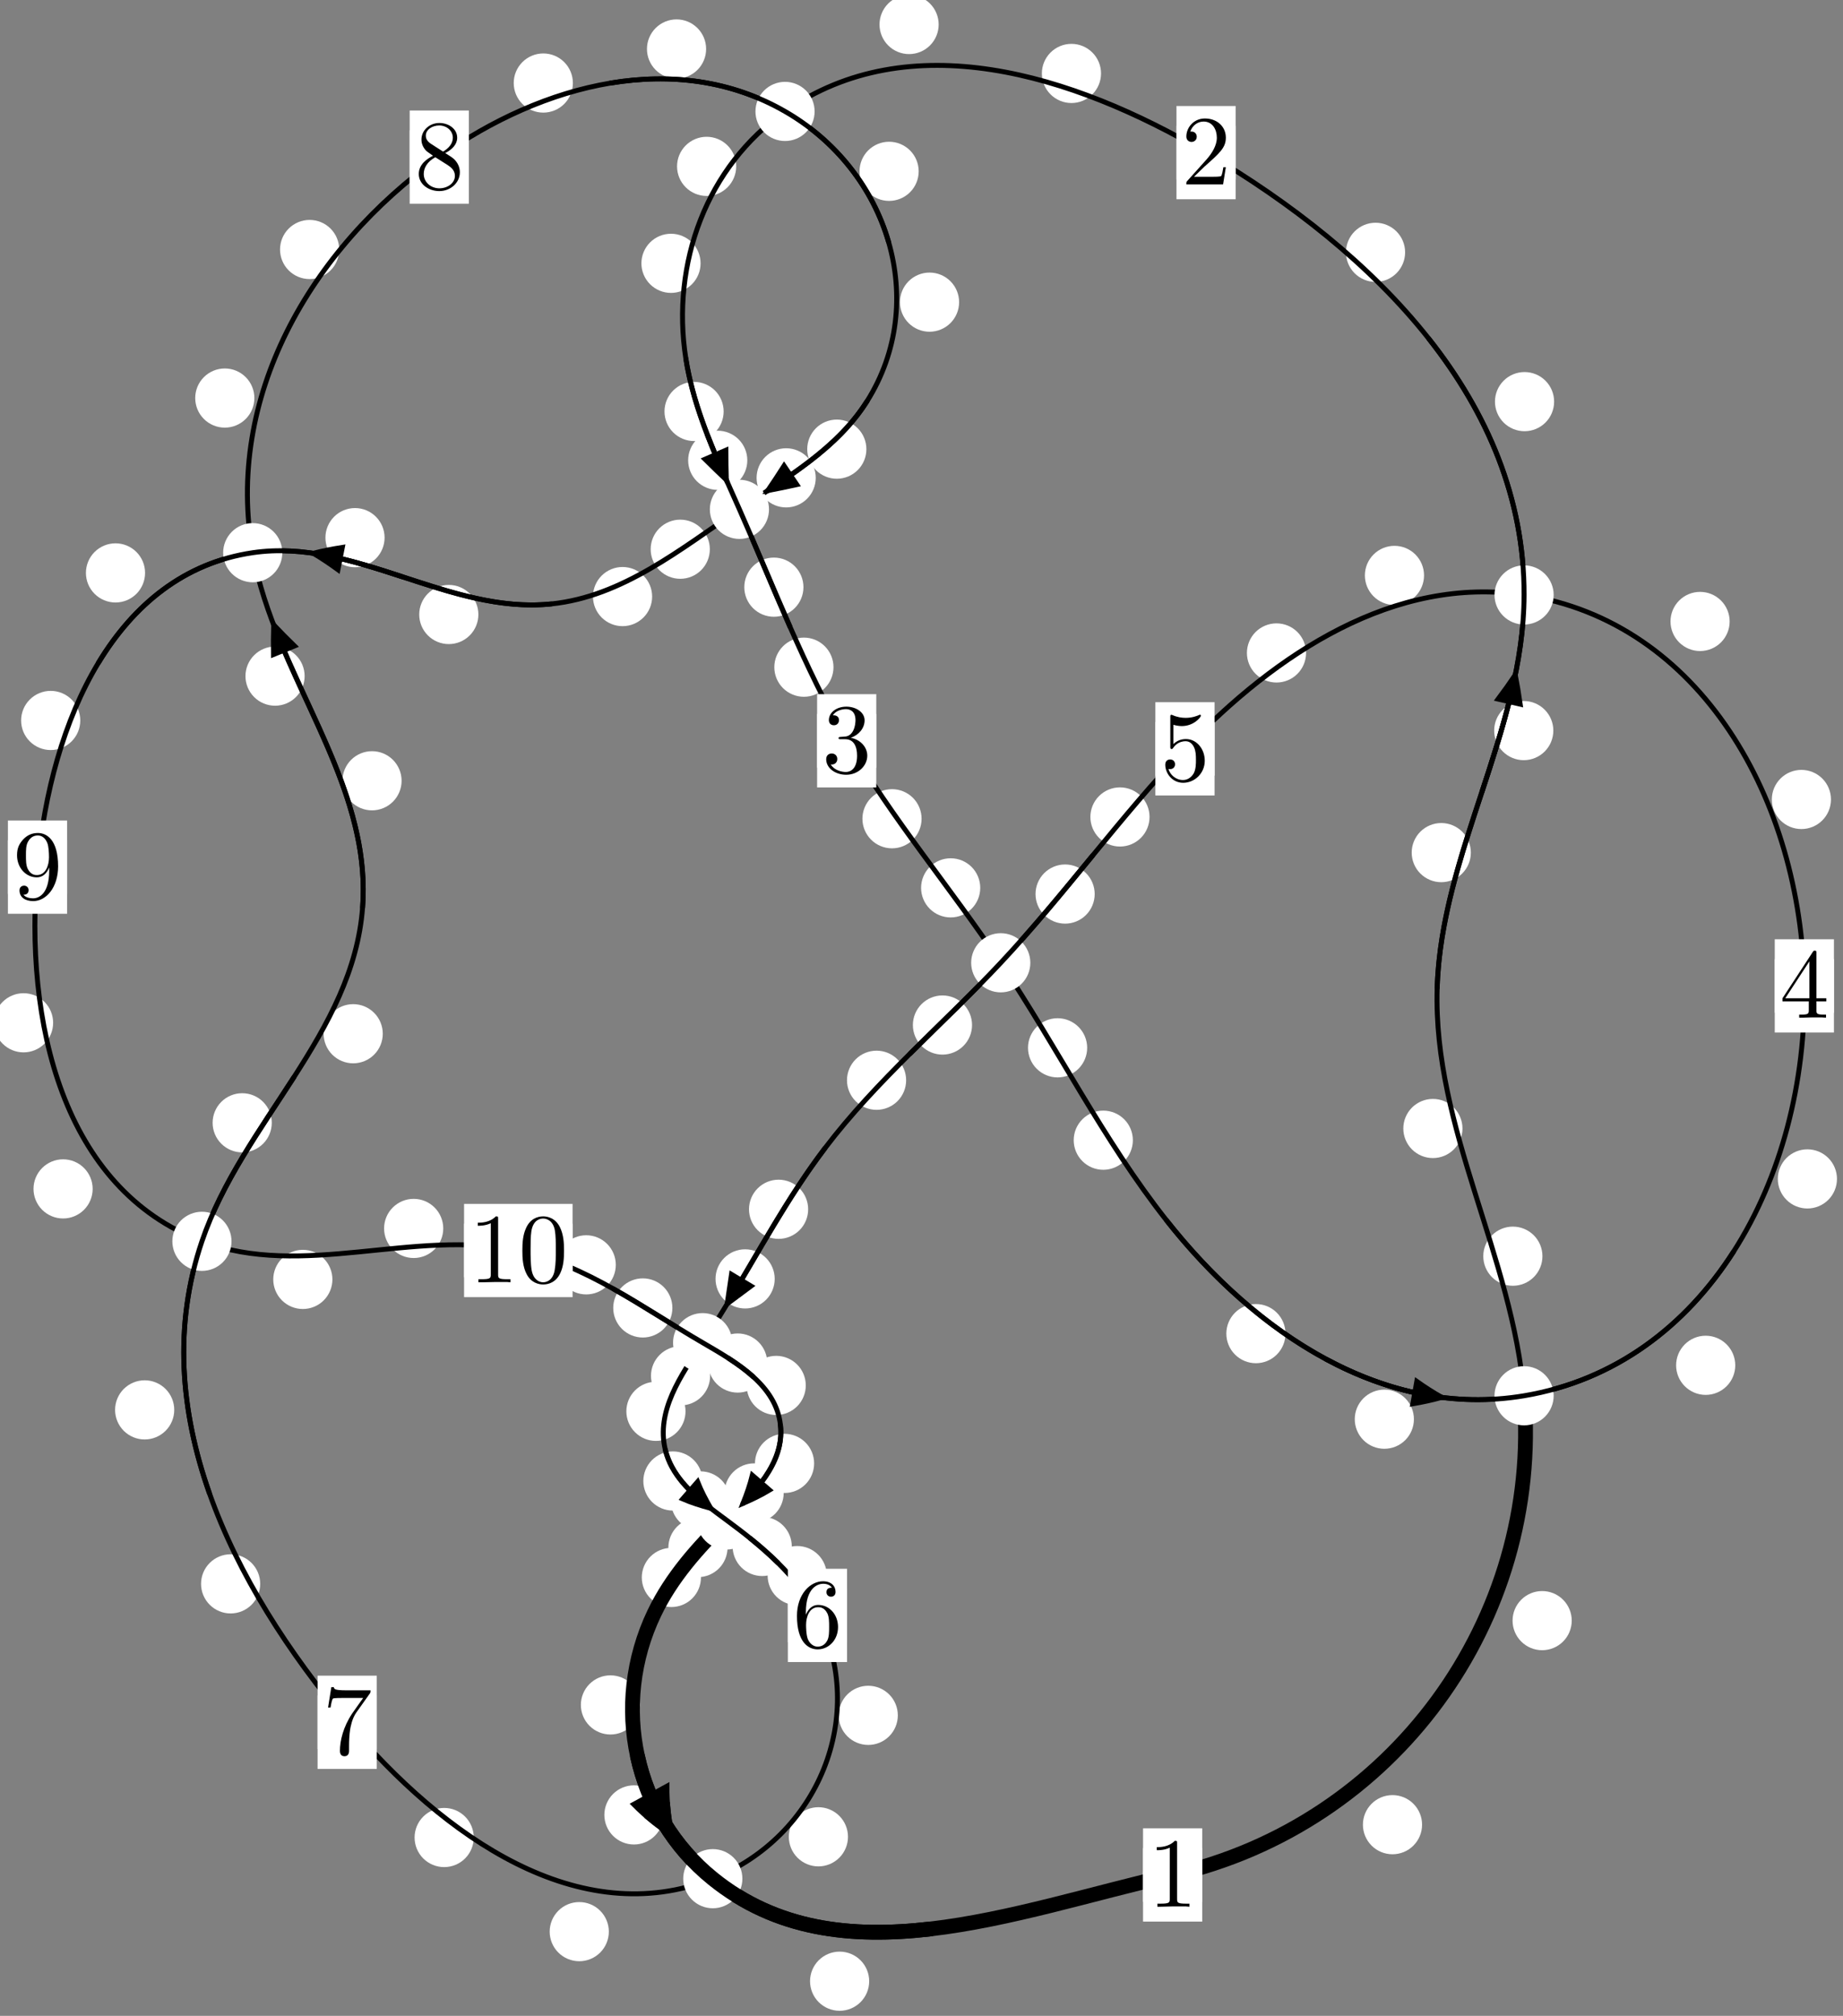 <?xml version="1.0"?>
<!-- Created by MetaPost 1.999 on 2021.07.06:0002 -->
<svg version="1.1" xmlns="http://www.w3.org/2000/svg" xmlns:xlink="http://www.w3.org/1999/xlink" width="186.225" height="203.643" viewBox="0 0 186.225 203.643">
<rect x="0" y="0" width="186.225" height="203.643" fill="#808080" stroke="none"/>
<!-- Original BoundingBox: -154.608749 -62.130112 31.616333 141.512970 -->
  <defs>
    <g transform="scale(0.01,0.01)" id="GLYPHcmr10_48">
      <path style="fill-rule: evenodd;" d="M460 -320C460 -400,455 -480,420 -554C374 -650,292 -666,250 -666C190 -666,117 -640,76 -547C44 -478,39 -400,39 -320C39 -245,43 -155,84 -79C127 2,200 22,249 22C303 22,379 1,423 -94C455 -163,460 -241,460 -320M249 -0C210 -0,151 -25,133 -121C122 -181,122 -273,122 -332C122 -396,122 -462,130 -516C149 -635,224 -644,249 -644C282 -644,348 -626,367 -527C377 -471,377 -395,377 -332C377 -257,377 -189,366 -125C351 -30,294 -0,249 -0"></path>
    </g>
    <g transform="scale(0.01,0.01)" id="GLYPHcmr10_49">
      <path style="fill-rule: evenodd;" d="M294 -640C294 -664,294 -666,271 -666C209 -602,121 -602,89 -602L89 -571C109 -571,168 -571,220 -597L220 -79C220 -43,217 -31,127 -31L95 -31L95 -0L257 -0L130 -3L217 -3L257 -3L297 -3L384 -3L419 -0L419 -31L387 -31C297 -31,294 -42,294 -79"></path>
    </g>
    <g transform="scale(0.01,0.01)" id="GLYPHcmr10_50">
      <path style="fill-rule: evenodd;" d="M127 -77L233 -180C389 -318,449 -372,449 -472C449 -586,359 -666,237 -666C124 -666,50 -574,50 -485C50 -429,100 -429,103 -429C120 -429,155 -441,155 -482C155 -508,137 -534,102 -534C94 -534,92 -534,89 -533C112 -598,166 -635,224 -635C315 -635,358 -554,358 -472C358 -392,308 -313,253 -251L61 -37C50 -26,50 -24,50 -0L421 -0L449 -174L424 -174C419 -144,412 -100,402 -85C395 -77,329 -77,307 -77"></path>
    </g>
    <g transform="scale(0.01,0.01)" id="GLYPHcmr10_51">
      <path style="fill-rule: evenodd;" d="M290 -352C372 -379,430 -449,430 -528C430 -610,342 -666,246 -666C145 -666,69 -606,69 -530C69 -497,91 -478,120 -478C151 -478,171 -500,171 -529C171 -579,124 -579,109 -579C140 -628,206 -641,242 -641C283 -641,338 -619,338 -529C338 -517,336 -459,310 -415C280 -367,246 -364,221 -363C213 -362,189 -360,182 -360C174 -359,167 -358,167 -348C167 -337,174 -337,191 -337L235 -337C317 -337,354 -269,354 -171C354 -35,285 -6,241 -6C198 -6,123 -23,88 -82C123 -77,154 -99,154 -137C154 -173,127 -193,98 -193C74 -193,42 -179,42 -135C42 -44,135 22,244 22C366 22,457 -69,457 -171C457 -253,394 -331,290 -352"></path>
    </g>
    <g transform="scale(0.01,0.01)" id="GLYPHcmr10_52">
      <path style="fill-rule: evenodd;" d="M294 -165L294 -78C294 -42,292 -31,218 -31L197 -31L197 -0L332 -0L238 -3L290 -3L332 -3L374 -3L427 -3L468 -0L468 -31L447 -31C373 -31,371 -42,371 -78L371 -165L471 -165L471 -196L371 -196L371 -651C371 -671,371 -677,355 -677C346 -677,343 -677,335 -665L28 -196L28 -165M300 -196L56 -196L300 -569"></path>
    </g>
    <g transform="scale(0.01,0.01)" id="GLYPHcmr10_53">
      <path style="fill-rule: evenodd;" d="M449 -201C449 -320,367 -420,259 -420C211 -420,168 -404,132 -369L132 -564C152 -558,185 -551,217 -551C340 -551,410 -642,410 -655C410 -661,407 -666,400 -666C399 -666,397 -666,392 -663C372 -654,323 -634,256 -634C216 -634,170 -641,123 -662C115 -665,113 -665,111 -665C101 -665,101 -657,101 -641L101 -345C101 -327,101 -319,115 -319C122 -319,124 -322,128 -328C139 -344,176 -398,257 -398C309 -398,334 -352,342 -334C358 -297,360 -258,360 -208C360 -173,360 -113,336 -71C312 -32,275 -6,229 -6C156 -6,99 -59,82 -118C85 -117,88 -116,99 -116C132 -116,149 -141,149 -165C149 -189,132 -214,99 -214C85 -214,50 -207,50 -161C50 -75,119 22,231 22C347 22,449 -74,449 -201"></path>
    </g>
    <g transform="scale(0.01,0.01)" id="GLYPHcmr10_54">
      <path style="fill-rule: evenodd;" d="M132 -328L132 -352C132 -605,256 -641,307 -641C331 -641,373 -635,395 -601C380 -601,340 -601,340 -556C340 -525,364 -510,386 -510C402 -510,432 -519,432 -558C432 -618,388 -666,305 -666C177 -666,42 -537,42 -316C42 -49,158 22,251 22C362 22,457 -72,457 -204C457 -331,368 -427,257 -427C189 -427,152 -376,132 -328M251 -6C188 -6,158 -66,152 -81C134 -128,134 -208,134 -226C134 -304,166 -404,256 -404C272 -404,318 -404,349 -342C367 -305,367 -254,367 -205C367 -157,367 -107,350 -71C320 -11,274 -6,251 -6"></path>
    </g>
    <g transform="scale(0.01,0.01)" id="GLYPHcmr10_55">
      <path style="fill-rule: evenodd;" d="M476 -609C485 -621,485 -623,485 -644L242 -644C120 -644,118 -657,114 -676L89 -676L56 -470L81 -470C84 -486,93 -549,106 -561C113 -567,191 -567,204 -567L411 -567C400 -551,321 -442,299 -409C209 -274,176 -135,176 -33C176 -23,176 22,222 22C268 22,268 -23,268 -33L268 -84C268 -139,271 -194,279 -248C283 -271,297 -357,341 -419"></path>
    </g>
    <g transform="scale(0.01,0.01)" id="GLYPHcmr10_56">
      <path style="fill-rule: evenodd;" d="M163 -457C117 -487,113 -521,113 -538C113 -599,178 -641,249 -641C322 -641,386 -589,386 -517C386 -460,347 -412,287 -377M309 -362C381 -399,430 -451,430 -517C430 -609,341 -666,250 -666C150 -666,69 -592,69 -499C69 -481,71 -436,113 -389C124 -377,161 -352,186 -335C128 -306,42 -250,42 -151C42 -45,144 22,249 22C362 22,457 -61,457 -168C457 -204,446 -249,408 -291C389 -312,373 -322,309 -362M209 -320L332 -242C360 -223,407 -193,407 -132C407 -58,332 -6,250 -6C164 -6,92 -68,92 -151C92 -209,124 -273,209 -320"></path>
    </g>
    <g transform="scale(0.01,0.01)" id="GLYPHcmr10_57">
      <path style="fill-rule: evenodd;" d="M367 -318L367 -286C367 -52,263 -6,205 -6C188 -6,134 -8,107 -42C151 -42,159 -71,159 -88C159 -119,135 -134,113 -134C97 -134,67 -125,67 -86C67 -19,121 22,206 22C335 22,457 -114,457 -329C457 -598,342 -666,253 -666C198 -666,149 -648,106 -603C65 -558,42 -516,42 -441C42 -316,130 -218,242 -218C303 -218,344 -260,367 -318M243 -241C227 -241,181 -241,150 -304C132 -341,132 -391,132 -440C132 -494,132 -541,153 -578C180 -628,218 -641,253 -641C299 -641,332 -607,349 -562C361 -530,365 -467,365 -421C365 -338,331 -241,243 -241"></path>
    </g>
  </defs>
  <path d="M143.693 184.329C143.693 183.536,143.378 182.776,142.817 182.216C142.257 181.655,141.497 181.34,140.704 181.34C139.911 181.34,139.151 181.655,138.591 182.216C138.03 182.776,137.715 183.536,137.715 184.329C137.715 185.122,138.03 185.882,138.591 186.442C139.151 187.003,139.911 187.318,140.704 187.318C141.497 187.318,142.257 187.003,142.817 186.442C143.378 185.882,143.693 185.122,143.693 184.329Z" style="fill: rgb(100%,100%,100%);stroke: none;"></path>
  <path d="M121.477 189.408C121.477 188.615,121.162 187.855,120.602 187.295C120.041 186.734,119.281 186.419,118.489 186.419C117.696 186.419,116.936 186.734,116.375 187.295C115.815 187.855,115.5 188.615,115.5 189.408C115.5 190.201,115.815 190.961,116.375 191.521C116.936 192.082,117.696 192.397,118.489 192.397C119.281 192.397,120.041 192.082,120.602 191.521C121.162 190.961,121.477 190.201,121.477 189.408Z" style="fill: rgb(100%,100%,100%);stroke: none;"></path>
  <path d="M155.855 126.901C155.855 126.108,155.54 125.348,154.98 124.787C154.42 124.227,153.659 123.912,152.867 123.912C152.074 123.912,151.314 124.227,150.753 124.787C150.193 125.348,149.878 126.108,149.878 126.901C149.878 127.693,150.193 128.453,150.753 129.014C151.314 129.574,152.074 129.889,152.867 129.889C153.659 129.889,154.42 129.574,154.98 129.014C155.54 128.453,155.855 127.693,155.855 126.901Z" style="fill: rgb(100%,100%,100%);stroke: none;"></path>
  <path d="M158.815 163.715C158.815 162.923,158.5 162.163,157.939 161.602C157.379 161.042,156.619 160.727,155.826 160.727C155.033 160.727,154.273 161.042,153.713 161.602C153.152 162.163,152.837 162.923,152.837 163.715C152.837 164.508,153.152 165.268,153.713 165.829C154.273 166.389,155.033 166.704,155.826 166.704C156.619 166.704,157.379 166.389,157.939 165.829C158.5 165.268,158.815 164.508,158.815 163.715Z" style="fill: rgb(100%,100%,100%);stroke: none;"></path>
  <path d="M148.621 86.13C148.621 85.338,148.306 84.578,147.746 84.017C147.186 83.457,146.425 83.142,145.633 83.142C144.84 83.142,144.08 83.457,143.519 84.017C142.959 84.578,142.644 85.338,142.644 86.13C142.644 86.923,142.959 87.683,143.519 88.244C144.08 88.804,144.84 89.119,145.633 89.119C146.425 89.119,147.186 88.804,147.746 88.244C148.306 87.683,148.621 86.923,148.621 86.13Z" style="fill: rgb(100%,100%,100%);stroke: none;"></path>
  <path d="M147.775 114.001C147.775 113.208,147.46 112.448,146.9 111.887C146.339 111.327,145.579 111.012,144.787 111.012C143.994 111.012,143.234 111.327,142.673 111.887C142.113 112.448,141.798 113.208,141.798 114.001C141.798 114.793,142.113 115.553,142.673 116.114C143.234 116.674,143.994 116.989,144.787 116.989C145.579 116.989,146.339 116.674,146.9 116.114C147.46 115.553,147.775 114.793,147.775 114.001Z" style="fill: rgb(100%,100%,100%);stroke: none;"></path>
  <path d="M157.035 40.573C157.035 39.78,156.721 39.02,156.16 38.459C155.6 37.899,154.839 37.584,154.047 37.584C153.254 37.584,152.494 37.899,151.933 38.459C151.373 39.02,151.058 39.78,151.058 40.573C151.058 41.365,151.373 42.126,151.933 42.686C152.494 43.246,153.254 43.561,154.047 43.561C154.839 43.561,155.6 43.246,156.16 42.686C156.721 42.126,157.035 41.365,157.035 40.573Z" style="fill: rgb(100%,100%,100%);stroke: none;"></path>
  <path d="M156.956 73.804C156.956 73.012,156.641 72.251,156.081 71.691C155.52 71.13,154.76 70.815,153.967 70.815C153.175 70.815,152.414 71.13,151.854 71.691C151.293 72.251,150.978 73.012,150.978 73.804C150.978 74.597,151.293 75.357,151.854 75.918C152.414 76.478,153.175 76.793,153.967 76.793C154.76 76.793,155.52 76.478,156.081 75.918C156.641 75.357,156.956 74.597,156.956 73.804Z" style="fill: rgb(100%,100%,100%);stroke: none;"></path>
  <path d="M111.253 7.419C111.253 6.627,110.938 5.867,110.377 5.306C109.817 4.746,109.057 4.431,108.264 4.431C107.471 4.431,106.711 4.746,106.151 5.306C105.59 5.867,105.275 6.627,105.275 7.419C105.275 8.212,105.59 8.972,106.151 9.533C106.711 10.093,107.471 10.408,108.264 10.408C109.057 10.408,109.817 10.093,110.377 9.533C110.938 8.972,111.253 8.212,111.253 7.419Z" style="fill: rgb(100%,100%,100%);stroke: none;"></path>
  <path d="M141.979 25.49C141.979 24.697,141.664 23.937,141.104 23.377C140.543 22.816,139.783 22.501,138.99 22.501C138.198 22.501,137.438 22.816,136.877 23.377C136.317 23.937,136.002 24.697,136.002 25.49C136.002 26.283,136.317 27.043,136.877 27.603C137.438 28.164,138.198 28.479,138.99 28.479C139.783 28.479,140.543 28.164,141.104 27.603C141.664 27.043,141.979 26.283,141.979 25.49Z" style="fill: rgb(100%,100%,100%);stroke: none;"></path>
  <path d="M74.389 16.807C74.389 16.014,74.074 15.254,73.514 14.694C72.953 14.133,72.193 13.818,71.401 13.818C70.608 13.818,69.848 14.133,69.287 14.694C68.727 15.254,68.412 16.014,68.412 16.807C68.412 17.6,68.727 18.36,69.287 18.92C69.848 19.481,70.608 19.796,71.401 19.796C72.193 19.796,72.953 19.481,73.514 18.92C74.074 18.36,74.389 17.6,74.389 16.807Z" style="fill: rgb(100%,100%,100%);stroke: none;"></path>
  <path d="M94.847 2.476C94.847 1.683,94.532 0.923,93.972 0.362C93.411 -0.198,92.651 -0.513,91.858 -0.513C91.066 -0.513,90.306 -0.198,89.745 0.362C89.185 0.923,88.87 1.683,88.87 2.476C88.87 3.268,89.185 4.029,89.745 4.589C90.306 5.15,91.066 5.465,91.858 5.465C92.651 5.465,93.411 5.15,93.972 4.589C94.532 4.029,94.847 3.268,94.847 2.476Z" style="fill: rgb(100%,100%,100%);stroke: none;"></path>
  <path d="M73.121 41.566C73.121 40.774,72.806 40.013,72.245 39.453C71.685 38.893,70.925 38.578,70.132 38.578C69.339 38.578,68.579 38.893,68.019 39.453C67.458 40.013,67.143 40.774,67.143 41.566C67.143 42.359,67.458 43.119,68.019 43.68C68.579 44.24,69.339 44.555,70.132 44.555C70.925 44.555,71.685 44.24,72.245 43.68C72.806 43.119,73.121 42.359,73.121 41.566Z" style="fill: rgb(100%,100%,100%);stroke: none;"></path>
  <path d="M70.789 26.602C70.789 25.809,70.474 25.049,69.913 24.488C69.353 23.928,68.593 23.613,67.8 23.613C67.007 23.613,66.247 23.928,65.687 24.488C65.126 25.049,64.811 25.809,64.811 26.602C64.811 27.394,65.126 28.154,65.687 28.715C66.247 29.275,67.007 29.59,67.8 29.59C68.593 29.59,69.353 29.275,69.913 28.715C70.474 28.154,70.789 27.394,70.789 26.602Z" style="fill: rgb(100%,100%,100%);stroke: none;"></path>
  <path d="M81.184 59.316C81.184 58.523,80.869 57.763,80.309 57.203C79.748 56.642,78.988 56.327,78.195 56.327C77.403 56.327,76.642 56.642,76.082 57.203C75.522 57.763,75.207 58.523,75.207 59.316C75.207 60.109,75.522 60.869,76.082 61.429C76.642 61.99,77.403 62.305,78.195 62.305C78.988 62.305,79.748 61.99,80.309 61.429C80.869 60.869,81.184 60.109,81.184 59.316Z" style="fill: rgb(100%,100%,100%);stroke: none;"></path>
  <path d="M75.511 46.5C75.511 45.707,75.196 44.947,74.636 44.386C74.075 43.826,73.315 43.511,72.523 43.511C71.73 43.511,70.97 43.826,70.409 44.386C69.849 44.947,69.534 45.707,69.534 46.5C69.534 47.292,69.849 48.053,70.409 48.613C70.97 49.173,71.73 49.488,72.523 49.488C73.315 49.488,74.075 49.173,74.636 48.613C75.196 48.053,75.511 47.292,75.511 46.5Z" style="fill: rgb(100%,100%,100%);stroke: none;"></path>
  <path d="M93.121 82.71C93.121 81.917,92.806 81.157,92.245 80.596C91.685 80.036,90.925 79.721,90.132 79.721C89.339 79.721,88.579 80.036,88.019 80.596C87.458 81.157,87.143 81.917,87.143 82.71C87.143 83.502,87.458 84.263,88.019 84.823C88.579 85.384,89.339 85.698,90.132 85.698C90.925 85.698,91.685 85.384,92.245 84.823C92.806 84.263,93.121 83.502,93.121 82.71Z" style="fill: rgb(100%,100%,100%);stroke: none;"></path>
  <path d="M84.219 67.399C84.219 66.606,83.904 65.846,83.343 65.285C82.783 64.725,82.023 64.41,81.23 64.41C80.437 64.41,79.677 64.725,79.117 65.285C78.556 65.846,78.241 66.606,78.241 67.399C78.241 68.191,78.556 68.952,79.117 69.512C79.677 70.073,80.437 70.388,81.23 70.388C82.023 70.388,82.783 70.073,83.343 69.512C83.904 68.952,84.219 68.191,84.219 67.399Z" style="fill: rgb(100%,100%,100%);stroke: none;"></path>
  <path d="M109.852 105.85C109.852 105.057,109.537 104.297,108.976 103.737C108.416 103.176,107.656 102.861,106.863 102.861C106.07 102.861,105.31 103.176,104.75 103.737C104.189 104.297,103.874 105.057,103.874 105.85C103.874 106.643,104.189 107.403,104.75 107.963C105.31 108.524,106.07 108.839,106.863 108.839C107.656 108.839,108.416 108.524,108.976 107.963C109.537 107.403,109.852 106.643,109.852 105.85Z" style="fill: rgb(100%,100%,100%);stroke: none;"></path>
  <path d="M99.048 89.691C99.048 88.898,98.733 88.138,98.173 87.577C97.612 87.017,96.852 86.702,96.059 86.702C95.267 86.702,94.507 87.017,93.946 87.577C93.386 88.138,93.071 88.898,93.071 89.691C93.071 90.483,93.386 91.244,93.946 91.804C94.507 92.365,95.267 92.679,96.059 92.679C96.852 92.679,97.612 92.365,98.173 91.804C98.733 91.244,99.048 90.483,99.048 89.691Z" style="fill: rgb(100%,100%,100%);stroke: none;"></path>
  <path d="M129.891 134.723C129.891 133.93,129.576 133.17,129.016 132.61C128.455 132.049,127.695 131.734,126.903 131.734C126.11 131.734,125.35 132.049,124.789 132.61C124.229 133.17,123.914 133.93,123.914 134.723C123.914 135.516,124.229 136.276,124.789 136.836C125.35 137.397,126.11 137.712,126.903 137.712C127.695 137.712,128.455 137.397,129.016 136.836C129.576 136.276,129.891 135.516,129.891 134.723Z" style="fill: rgb(100%,100%,100%);stroke: none;"></path>
  <path d="M114.47 115.183C114.47 114.391,114.155 113.631,113.594 113.07C113.034 112.51,112.274 112.195,111.481 112.195C110.688 112.195,109.928 112.51,109.368 113.07C108.807 113.631,108.492 114.391,108.492 115.183C108.492 115.976,108.807 116.736,109.368 117.297C109.928 117.857,110.688 118.172,111.481 118.172C112.274 118.172,113.034 117.857,113.594 117.297C114.155 116.736,114.47 115.976,114.47 115.183Z" style="fill: rgb(100%,100%,100%);stroke: none;"></path>
  <path d="M175.339 137.923C175.339 137.13,175.024 136.37,174.464 135.81C173.903 135.249,173.143 134.934,172.35 134.934C171.558 134.934,170.798 135.249,170.237 135.81C169.677 136.37,169.362 137.13,169.362 137.923C169.362 138.716,169.677 139.476,170.237 140.036C170.798 140.597,171.558 140.912,172.35 140.912C173.143 140.912,173.903 140.597,174.464 140.036C175.024 139.476,175.339 138.716,175.339 137.923Z" style="fill: rgb(100%,100%,100%);stroke: none;"></path>
  <path d="M142.868 143.368C142.868 142.575,142.553 141.815,141.993 141.254C141.432 140.694,140.672 140.379,139.88 140.379C139.087 140.379,138.327 140.694,137.766 141.254C137.206 141.815,136.891 142.575,136.891 143.368C136.891 144.16,137.206 144.921,137.766 145.481C138.327 146.042,139.087 146.356,139.88 146.356C140.672 146.356,141.432 146.042,141.993 145.481C142.553 144.921,142.868 144.16,142.868 143.368Z" style="fill: rgb(100%,100%,100%);stroke: none;"></path>
  <path d="M185.01 80.762C185.01 79.969,184.695 79.209,184.135 78.649C183.574 78.088,182.814 77.773,182.022 77.773C181.229 77.773,180.469 78.088,179.908 78.649C179.348 79.209,179.033 79.969,179.033 80.762C179.033 81.555,179.348 82.315,179.908 82.875C180.469 83.436,181.229 83.751,182.022 83.751C182.814 83.751,183.574 83.436,184.135 82.875C184.695 82.315,185.01 81.555,185.01 80.762Z" style="fill: rgb(100%,100%,100%);stroke: none;"></path>
  <path d="M185.616 119.093C185.616 118.301,185.301 117.541,184.741 116.98C184.18 116.42,183.42 116.105,182.628 116.105C181.835 116.105,181.075 116.42,180.514 116.98C179.954 117.541,179.639 118.301,179.639 119.093C179.639 119.886,179.954 120.646,180.514 121.207C181.075 121.767,181.835 122.082,182.628 122.082C183.42 122.082,184.18 121.767,184.741 121.207C185.301 120.646,185.616 119.886,185.616 119.093Z" style="fill: rgb(100%,100%,100%);stroke: none;"></path>
  <path d="M143.891 58.128C143.891 57.336,143.576 56.575,143.016 56.015C142.455 55.454,141.695 55.14,140.902 55.14C140.11 55.14,139.35 55.454,138.789 56.015C138.229 56.575,137.914 57.336,137.914 58.128C137.914 58.921,138.229 59.681,138.789 60.242C139.35 60.802,140.11 61.117,140.902 61.117C141.695 61.117,142.455 60.802,143.016 60.242C143.576 59.681,143.891 58.921,143.891 58.128Z" style="fill: rgb(100%,100%,100%);stroke: none;"></path>
  <path d="M174.772 62.78C174.772 61.987,174.457 61.227,173.897 60.666C173.336 60.106,172.576 59.791,171.783 59.791C170.991 59.791,170.23 60.106,169.67 60.666C169.109 61.227,168.795 61.987,168.795 62.78C168.795 63.572,169.109 64.332,169.67 64.893C170.23 65.453,170.991 65.768,171.783 65.768C172.576 65.768,173.336 65.453,173.897 64.893C174.457 64.332,174.772 63.572,174.772 62.78Z" style="fill: rgb(100%,100%,100%);stroke: none;"></path>
  <path d="M116.155 82.529C116.155 81.736,115.84 80.976,115.279 80.416C114.719 79.855,113.959 79.54,113.166 79.54C112.373 79.54,111.613 79.855,111.053 80.416C110.492 80.976,110.177 81.736,110.177 82.529C110.177 83.322,110.492 84.082,111.053 84.642C111.613 85.203,112.373 85.518,113.166 85.518C113.959 85.518,114.719 85.203,115.279 84.642C115.84 84.082,116.155 83.322,116.155 82.529Z" style="fill: rgb(100%,100%,100%);stroke: none;"></path>
  <path d="M131.971 65.96C131.971 65.168,131.656 64.407,131.096 63.847C130.535 63.286,129.775 62.972,128.983 62.972C128.19 62.972,127.43 63.286,126.869 63.847C126.309 64.407,125.994 65.168,125.994 65.96C125.994 66.753,126.309 67.513,126.869 68.074C127.43 68.634,128.19 68.949,128.983 68.949C129.775 68.949,130.535 68.634,131.096 68.074C131.656 67.513,131.971 66.753,131.971 65.96Z" style="fill: rgb(100%,100%,100%);stroke: none;"></path>
  <path d="M98.22 103.548C98.22 102.755,97.905 101.995,97.344 101.435C96.784 100.874,96.024 100.559,95.231 100.559C94.438 100.559,93.678 100.874,93.118 101.435C92.557 101.995,92.242 102.755,92.242 103.548C92.242 104.341,92.557 105.101,93.118 105.661C93.678 106.222,94.438 106.537,95.231 106.537C96.024 106.537,96.784 106.222,97.344 105.661C97.905 105.101,98.22 104.341,98.22 103.548Z" style="fill: rgb(100%,100%,100%);stroke: none;"></path>
  <path d="M110.612 90.317C110.612 89.524,110.297 88.764,109.736 88.204C109.176 87.643,108.416 87.328,107.623 87.328C106.83 87.328,106.07 87.643,105.51 88.204C104.949 88.764,104.634 89.524,104.634 90.317C104.634 91.11,104.949 91.87,105.51 92.43C106.07 92.991,106.83 93.306,107.623 93.306C108.416 93.306,109.176 92.991,109.736 92.43C110.297 91.87,110.612 91.11,110.612 90.317Z" style="fill: rgb(100%,100%,100%);stroke: none;"></path>
  <path d="M81.66 122.161C81.66 121.369,81.346 120.608,80.785 120.048C80.225 119.487,79.464 119.172,78.672 119.172C77.879 119.172,77.119 119.487,76.558 120.048C75.998 120.608,75.683 121.369,75.683 122.161C75.683 122.954,75.998 123.714,76.558 124.275C77.119 124.835,77.879 125.15,78.672 125.15C79.464 125.15,80.225 124.835,80.785 124.275C81.346 123.714,81.66 122.954,81.66 122.161Z" style="fill: rgb(100%,100%,100%);stroke: none;"></path>
  <path d="M91.56 109.127C91.56 108.335,91.245 107.574,90.685 107.014C90.124 106.454,89.364 106.139,88.571 106.139C87.779 106.139,87.019 106.454,86.458 107.014C85.898 107.574,85.583 108.335,85.583 109.127C85.583 109.92,85.898 110.68,86.458 111.241C87.019 111.801,87.779 112.116,88.571 112.116C89.364 112.116,90.124 111.801,90.685 111.241C91.245 110.68,91.56 109.92,91.56 109.127Z" style="fill: rgb(100%,100%,100%);stroke: none;"></path>
  <path d="M71.756 138.985C71.756 138.193,71.441 137.432,70.88 136.872C70.32 136.311,69.56 135.997,68.767 135.997C67.974 135.997,67.214 136.311,66.654 136.872C66.093 137.432,65.778 138.193,65.778 138.985C65.778 139.778,66.093 140.538,66.654 141.099C67.214 141.659,67.974 141.974,68.767 141.974C69.56 141.974,70.32 141.659,70.88 141.099C71.441 140.538,71.756 139.778,71.756 138.985Z" style="fill: rgb(100%,100%,100%);stroke: none;"></path>
  <path d="M78.279 129.193C78.279 128.4,77.964 127.64,77.404 127.08C76.843 126.519,76.083 126.204,75.29 126.204C74.498 126.204,73.737 126.519,73.177 127.08C72.616 127.64,72.301 128.4,72.301 129.193C72.301 129.986,72.616 130.746,73.177 131.306C73.737 131.867,74.498 132.182,75.29 132.182C76.083 132.182,76.843 131.867,77.404 131.306C77.964 130.746,78.279 129.986,78.279 129.193Z" style="fill: rgb(100%,100%,100%);stroke: none;"></path>
  <path d="M70.984 149.611C70.984 148.818,70.669 148.058,70.108 147.497C69.548 146.937,68.788 146.622,67.995 146.622C67.202 146.622,66.442 146.937,65.882 147.497C65.321 148.058,65.006 148.818,65.006 149.611C65.006 150.403,65.321 151.163,65.882 151.724C66.442 152.284,67.202 152.599,67.995 152.599C68.788 152.599,69.548 152.284,70.108 151.724C70.669 151.163,70.984 150.403,70.984 149.611Z" style="fill: rgb(100%,100%,100%);stroke: none;"></path>
  <path d="M69.268 142.572C69.268 141.779,68.953 141.019,68.393 140.459C67.832 139.898,67.072 139.583,66.279 139.583C65.486 139.583,64.726 139.898,64.166 140.459C63.605 141.019,63.29 141.779,63.29 142.572C63.29 143.365,63.605 144.125,64.166 144.685C64.726 145.246,65.486 145.561,66.279 145.561C67.072 145.561,67.832 145.246,68.393 144.685C68.953 144.125,69.268 143.365,69.268 142.572Z" style="fill: rgb(100%,100%,100%);stroke: none;"></path>
  <path d="M80.006 156.222C80.006 155.429,79.691 154.669,79.13 154.109C78.57 153.548,77.81 153.233,77.017 153.233C76.224 153.233,75.464 153.548,74.904 154.109C74.343 154.669,74.028 155.429,74.028 156.222C74.028 157.015,74.343 157.775,74.904 158.335C75.464 158.896,76.224 159.211,77.017 159.211C77.81 159.211,78.57 158.896,79.13 158.335C79.691 157.775,80.006 157.015,80.006 156.222Z" style="fill: rgb(100%,100%,100%);stroke: none;"></path>
  <path d="M73.772 151.625C73.772 150.832,73.457 150.072,72.897 149.512C72.337 148.951,71.576 148.636,70.784 148.636C69.991 148.636,69.231 148.951,68.67 149.512C68.11 150.072,67.795 150.832,67.795 151.625C67.795 152.418,68.11 153.178,68.67 153.738C69.231 154.299,69.991 154.614,70.784 154.614C71.576 154.614,72.337 154.299,72.897 153.738C73.457 153.178,73.772 152.418,73.772 151.625Z" style="fill: rgb(100%,100%,100%);stroke: none;"></path>
  <path d="M90.721 173.284C90.721 172.492,90.406 171.731,89.846 171.171C89.285 170.61,88.525 170.295,87.732 170.295C86.94 170.295,86.18 170.61,85.619 171.171C85.059 171.731,84.744 172.492,84.744 173.284C84.744 174.077,85.059 174.837,85.619 175.398C86.18 175.958,86.94 176.273,87.732 176.273C88.525 176.273,89.285 175.958,89.846 175.398C90.406 174.837,90.721 174.077,90.721 173.284Z" style="fill: rgb(100%,100%,100%);stroke: none;"></path>
  <path d="M83.544 159.167C83.544 158.374,83.229 157.614,82.668 157.054C82.108 156.493,81.348 156.178,80.555 156.178C79.762 156.178,79.002 156.493,78.442 157.054C77.881 157.614,77.566 158.374,77.566 159.167C77.566 159.96,77.881 160.72,78.442 161.28C79.002 161.841,79.762 162.156,80.555 162.156C81.348 162.156,82.108 161.841,82.668 161.28C83.229 160.72,83.544 159.96,83.544 159.167Z" style="fill: rgb(100%,100%,100%);stroke: none;"></path>
  <path d="M61.52 195.134C61.52 194.342,61.205 193.581,60.644 193.021C60.084 192.46,59.324 192.146,58.531 192.146C57.738 192.146,56.978 192.46,56.418 193.021C55.857 193.581,55.542 194.342,55.542 195.134C55.542 195.927,55.857 196.687,56.418 197.248C56.978 197.808,57.738 198.123,58.531 198.123C59.324 198.123,60.084 197.808,60.644 197.248C61.205 196.687,61.52 195.927,61.52 195.134Z" style="fill: rgb(100%,100%,100%);stroke: none;"></path>
  <path d="M85.684 185.553C85.684 184.76,85.369 184,84.809 183.44C84.248 182.879,83.488 182.564,82.695 182.564C81.903 182.564,81.143 182.879,80.582 183.44C80.022 184,79.707 184.76,79.707 185.553C79.707 186.346,80.022 187.106,80.582 187.666C81.143 188.227,81.903 188.542,82.695 188.542C83.488 188.542,84.248 188.227,84.809 187.666C85.369 187.106,85.684 186.346,85.684 185.553Z" style="fill: rgb(100%,100%,100%);stroke: none;"></path>
  <path d="M26.292 160.001C26.292 159.208,25.977 158.448,25.417 157.888C24.856 157.327,24.096 157.012,23.303 157.012C22.511 157.012,21.751 157.327,21.19 157.888C20.63 158.448,20.315 159.208,20.315 160.001C20.315 160.794,20.63 161.554,21.19 162.114C21.751 162.675,22.511 162.99,23.303 162.99C24.096 162.99,24.856 162.675,25.417 162.114C25.977 161.554,26.292 160.794,26.292 160.001Z" style="fill: rgb(100%,100%,100%);stroke: none;"></path>
  <path d="M47.87 185.626C47.87 184.833,47.555 184.073,46.994 183.512C46.434 182.952,45.673 182.637,44.881 182.637C44.088 182.637,43.328 182.952,42.767 183.512C42.207 184.073,41.892 184.833,41.892 185.626C41.892 186.418,42.207 187.178,42.767 187.739C43.328 188.299,44.088 188.614,44.881 188.614C45.673 188.614,46.434 188.299,46.994 187.739C47.555 187.178,47.87 186.418,47.87 185.626Z" style="fill: rgb(100%,100%,100%);stroke: none;"></path>
  <path d="M27.462 113.425C27.462 112.632,27.147 111.872,26.587 111.311C26.026 110.751,25.266 110.436,24.473 110.436C23.681 110.436,22.92 110.751,22.36 111.311C21.799 111.872,21.484 112.632,21.484 113.425C21.484 114.217,21.799 114.978,22.36 115.538C22.92 116.099,23.681 116.414,24.473 116.414C25.266 116.414,26.026 116.099,26.587 115.538C27.147 114.978,27.462 114.217,27.462 113.425Z" style="fill: rgb(100%,100%,100%);stroke: none;"></path>
  <path d="M17.606 142.426C17.606 141.633,17.291 140.873,16.731 140.312C16.171 139.752,15.41 139.437,14.618 139.437C13.825 139.437,13.065 139.752,12.504 140.312C11.944 140.873,11.629 141.633,11.629 142.426C11.629 143.218,11.944 143.979,12.504 144.539C13.065 145.099,13.825 145.414,14.618 145.414C15.41 145.414,16.171 145.099,16.731 144.539C17.291 143.979,17.606 143.218,17.606 142.426Z" style="fill: rgb(100%,100%,100%);stroke: none;"></path>
  <path d="M40.579 78.873C40.579 78.081,40.264 77.32,39.704 76.76C39.143 76.199,38.383 75.884,37.59 75.884C36.798 75.884,36.038 76.199,35.477 76.76C34.917 77.32,34.602 78.081,34.602 78.873C34.602 79.666,34.917 80.426,35.477 80.987C36.038 81.547,36.798 81.862,37.59 81.862C38.383 81.862,39.143 81.547,39.704 80.987C40.264 80.426,40.579 79.666,40.579 78.873Z" style="fill: rgb(100%,100%,100%);stroke: none;"></path>
  <path d="M38.677 104.428C38.677 103.636,38.362 102.875,37.802 102.315C37.241 101.754,36.481 101.439,35.688 101.439C34.896 101.439,34.135 101.754,33.575 102.315C33.014 102.875,32.7 103.636,32.7 104.428C32.7 105.221,33.014 105.981,33.575 106.542C34.135 107.102,34.896 107.417,35.688 107.417C36.481 107.417,37.241 107.102,37.802 106.542C38.362 105.981,38.677 105.221,38.677 104.428Z" style="fill: rgb(100%,100%,100%);stroke: none;"></path>
  <path d="M25.703 40.211C25.703 39.418,25.388 38.658,24.828 38.098C24.267 37.537,23.507 37.222,22.714 37.222C21.922 37.222,21.162 37.537,20.601 38.098C20.041 38.658,19.726 39.418,19.726 40.211C19.726 41.004,20.041 41.764,20.601 42.324C21.162 42.885,21.922 43.2,22.714 43.2C23.507 43.2,24.267 42.885,24.828 42.324C25.388 41.764,25.703 41.004,25.703 40.211Z" style="fill: rgb(100%,100%,100%);stroke: none;"></path>
  <path d="M30.781 68.303C30.781 67.51,30.466 66.75,29.905 66.189C29.345 65.629,28.585 65.314,27.792 65.314C26.999 65.314,26.239 65.629,25.679 66.189C25.118 66.75,24.803 67.51,24.803 68.303C24.803 69.095,25.118 69.855,25.679 70.416C26.239 70.976,26.999 71.291,27.792 71.291C28.585 71.291,29.345 70.976,29.905 70.416C30.466 69.855,30.781 69.095,30.781 68.303Z" style="fill: rgb(100%,100%,100%);stroke: none;"></path>
  <path d="M57.887 8.388C57.887 7.595,57.572 6.835,57.011 6.274C56.451 5.714,55.691 5.399,54.898 5.399C54.105 5.399,53.345 5.714,52.785 6.274C52.224 6.835,51.909 7.595,51.909 8.388C51.909 9.18,52.224 9.941,52.785 10.501C53.345 11.062,54.105 11.377,54.898 11.377C55.691 11.377,56.451 11.062,57.011 10.501C57.572 9.941,57.887 9.18,57.887 8.388Z" style="fill: rgb(100%,100%,100%);stroke: none;"></path>
  <path d="M34.274 25.204C34.274 24.412,33.959 23.652,33.398 23.091C32.838 22.531,32.078 22.216,31.285 22.216C30.492 22.216,29.732 22.531,29.172 23.091C28.611 23.652,28.296 24.412,28.296 25.204C28.296 25.997,28.611 26.757,29.172 27.318C29.732 27.878,30.492 28.193,31.285 28.193C32.078 28.193,32.838 27.878,33.398 27.318C33.959 26.757,34.274 25.997,34.274 25.204Z" style="fill: rgb(100%,100%,100%);stroke: none;"></path>
  <path d="M92.828 17.308C92.828 16.515,92.513 15.755,91.952 15.194C91.392 14.634,90.632 14.319,89.839 14.319C89.046 14.319,88.286 14.634,87.726 15.194C87.165 15.755,86.85 16.515,86.85 17.308C86.85 18.1,87.165 18.86,87.726 19.421C88.286 19.981,89.046 20.296,89.839 20.296C90.632 20.296,91.392 19.981,91.952 19.421C92.513 18.86,92.828 18.1,92.828 17.308Z" style="fill: rgb(100%,100%,100%);stroke: none;"></path>
  <path d="M71.35 4.948C71.35 4.155,71.035 3.395,70.474 2.835C69.914 2.274,69.154 1.959,68.361 1.959C67.568 1.959,66.808 2.274,66.248 2.835C65.687 3.395,65.372 4.155,65.372 4.948C65.372 5.741,65.687 6.501,66.248 7.061C66.808 7.622,67.568 7.937,68.361 7.937C69.154 7.937,69.914 7.622,70.474 7.061C71.035 6.501,71.35 5.741,71.35 4.948Z" style="fill: rgb(100%,100%,100%);stroke: none;"></path>
  <path d="M87.544 45.374C87.544 44.582,87.229 43.821,86.668 43.261C86.108 42.701,85.348 42.386,84.555 42.386C83.762 42.386,83.002 42.701,82.442 43.261C81.881 43.821,81.566 44.582,81.566 45.374C81.566 46.167,81.881 46.927,82.442 47.488C83.002 48.048,83.762 48.363,84.555 48.363C85.348 48.363,86.108 48.048,86.668 47.488C87.229 46.927,87.544 46.167,87.544 45.374Z" style="fill: rgb(100%,100%,100%);stroke: none;"></path>
  <path d="M96.913 30.523C96.913 29.731,96.598 28.97,96.037 28.41C95.477 27.85,94.717 27.535,93.924 27.535C93.131 27.535,92.371 27.85,91.811 28.41C91.25 28.97,90.935 29.731,90.935 30.523C90.935 31.316,91.25 32.076,91.811 32.637C92.371 33.197,93.131 33.512,93.924 33.512C94.717 33.512,95.477 33.197,96.037 32.637C96.598 32.076,96.913 31.316,96.913 30.523Z" style="fill: rgb(100%,100%,100%);stroke: none;"></path>
  <path d="M71.725 55.482C71.725 54.69,71.41 53.93,70.849 53.369C70.289 52.809,69.529 52.494,68.736 52.494C67.943 52.494,67.183 52.809,66.623 53.369C66.062 53.93,65.747 54.69,65.747 55.482C65.747 56.275,66.062 57.035,66.623 57.596C67.183 58.156,67.943 58.471,68.736 58.471C69.529 58.471,70.289 58.156,70.849 57.596C71.41 57.035,71.725 56.275,71.725 55.482Z" style="fill: rgb(100%,100%,100%);stroke: none;"></path>
  <path d="M82.426 48.272C82.426 47.479,82.111 46.719,81.551 46.159C80.99 45.598,80.23 45.283,79.437 45.283C78.645 45.283,77.885 45.598,77.324 46.159C76.764 46.719,76.449 47.479,76.449 48.272C76.449 49.065,76.764 49.825,77.324 50.385C77.885 50.946,78.645 51.261,79.437 51.261C80.23 51.261,80.99 50.946,81.551 50.385C82.111 49.825,82.426 49.065,82.426 48.272Z" style="fill: rgb(100%,100%,100%);stroke: none;"></path>
  <path d="M48.338 62.077C48.338 61.285,48.023 60.525,47.462 59.964C46.902 59.404,46.142 59.089,45.349 59.089C44.556 59.089,43.796 59.404,43.236 59.964C42.675 60.525,42.36 61.285,42.36 62.077C42.36 62.87,42.675 63.63,43.236 64.191C43.796 64.751,44.556 65.066,45.349 65.066C46.142 65.066,46.902 64.751,47.462 64.191C48.023 63.63,48.338 62.87,48.338 62.077Z" style="fill: rgb(100%,100%,100%);stroke: none;"></path>
  <path d="M65.895 60.266C65.895 59.473,65.58 58.713,65.019 58.153C64.459 57.592,63.699 57.277,62.906 57.277C62.113 57.277,61.353 57.592,60.793 58.153C60.232 58.713,59.917 59.473,59.917 60.266C59.917 61.059,60.232 61.819,60.793 62.379C61.353 62.94,62.113 63.255,62.906 63.255C63.699 63.255,64.459 62.94,65.019 62.379C65.58 61.819,65.895 61.059,65.895 60.266Z" style="fill: rgb(100%,100%,100%);stroke: none;"></path>
  <path d="M14.659 57.875C14.659 57.083,14.345 56.322,13.784 55.762C13.224 55.201,12.463 54.887,11.671 54.887C10.878 54.887,10.118 55.201,9.557 55.762C8.997 56.322,8.682 57.083,8.682 57.875C8.682 58.668,8.997 59.428,9.557 59.989C10.118 60.549,10.878 60.864,11.671 60.864C12.463 60.864,13.224 60.549,13.784 59.989C14.345 59.428,14.659 58.668,14.659 57.875Z" style="fill: rgb(100%,100%,100%);stroke: none;"></path>
  <path d="M38.86 54.313C38.86 53.52,38.545 52.76,37.985 52.2C37.425 51.639,36.664 51.324,35.872 51.324C35.079 51.324,34.319 51.639,33.758 52.2C33.198 52.76,32.883 53.52,32.883 54.313C32.883 55.106,33.198 55.866,33.758 56.426C34.319 56.987,35.079 57.302,35.872 57.302C36.664 57.302,37.425 56.987,37.985 56.426C38.545 55.866,38.86 55.106,38.86 54.313Z" style="fill: rgb(100%,100%,100%);stroke: none;"></path>
  <path d="M5.369 103.323C5.369 102.53,5.054 101.77,4.493 101.209C3.933 100.649,3.173 100.334,2.38 100.334C1.587 100.334,0.827 100.649,0.267 101.209C-0.294 101.77,-0.609 102.53,-0.609 103.323C-0.609 104.115,-0.294 104.875,0.267 105.436C0.827 105.996,1.587 106.311,2.38 106.311C3.173 106.311,3.933 105.996,4.493 105.436C5.054 104.875,5.369 104.115,5.369 103.323Z" style="fill: rgb(100%,100%,100%);stroke: none;"></path>
  <path d="M8.111 72.781C8.111 71.988,7.796 71.228,7.236 70.668C6.675 70.107,5.915 69.792,5.122 69.792C4.33 69.792,3.57 70.107,3.009 70.668C2.449 71.228,2.134 71.988,2.134 72.781C2.134 73.574,2.449 74.334,3.009 74.894C3.57 75.455,4.33 75.77,5.122 75.77C5.915 75.77,6.675 75.455,7.236 74.894C7.796 74.334,8.111 73.574,8.111 72.781Z" style="fill: rgb(100%,100%,100%);stroke: none;"></path>
  <path d="M33.588 129.247C33.588 128.454,33.273 127.694,32.713 127.133C32.152 126.573,31.392 126.258,30.599 126.258C29.807 126.258,29.047 126.573,28.486 127.133C27.926 127.694,27.611 128.454,27.611 129.247C27.611 130.039,27.926 130.799,28.486 131.36C29.047 131.92,29.807 132.235,30.599 132.235C31.392 132.235,32.152 131.92,32.713 131.36C33.273 130.799,33.588 130.039,33.588 129.247Z" style="fill: rgb(100%,100%,100%);stroke: none;"></path>
  <path d="M9.363 120.101C9.363 119.309,9.048 118.548,8.488 117.988C7.927 117.428,7.167 117.113,6.374 117.113C5.582 117.113,4.822 117.428,4.261 117.988C3.701 118.548,3.386 119.309,3.386 120.101C3.386 120.894,3.701 121.654,4.261 122.215C4.822 122.775,5.582 123.09,6.374 123.09C7.167 123.09,7.927 122.775,8.488 122.215C9.048 121.654,9.363 120.894,9.363 120.101Z" style="fill: rgb(100%,100%,100%);stroke: none;"></path>
  <path d="M62.223 127.774C62.223 126.981,61.908 126.221,61.348 125.661C60.787 125.1,60.027 124.785,59.234 124.785C58.442 124.785,57.681 125.1,57.121 125.661C56.561 126.221,56.246 126.981,56.246 127.774C56.246 128.567,56.561 129.327,57.121 129.887C57.681 130.448,58.442 130.763,59.234 130.763C60.027 130.763,60.787 130.448,61.348 129.887C61.908 129.327,62.223 128.567,62.223 127.774Z" style="fill: rgb(100%,100%,100%);stroke: none;"></path>
  <path d="M44.788 124.096C44.788 123.304,44.473 122.543,43.912 121.983C43.352 121.423,42.592 121.108,41.799 121.108C41.006 121.108,40.246 121.423,39.686 121.983C39.125 122.543,38.81 123.304,38.81 124.096C38.81 124.889,39.125 125.649,39.686 126.21C40.246 126.77,41.006 127.085,41.799 127.085C42.592 127.085,43.352 126.77,43.912 126.21C44.473 125.649,44.788 124.889,44.788 124.096Z" style="fill: rgb(100%,100%,100%);stroke: none;"></path>
  <path d="M77.529 137.694C77.529 136.901,77.214 136.141,76.653 135.58C76.093 135.02,75.333 134.705,74.54 134.705C73.747 134.705,72.987 135.02,72.427 135.58C71.866 136.141,71.551 136.901,71.551 137.694C71.551 138.486,71.866 139.246,72.427 139.807C72.987 140.367,73.747 140.682,74.54 140.682C75.333 140.682,76.093 140.367,76.653 139.807C77.214 139.246,77.529 138.486,77.529 137.694Z" style="fill: rgb(100%,100%,100%);stroke: none;"></path>
  <path d="M67.941 132.128C67.941 131.335,67.626 130.575,67.066 130.014C66.505 129.454,65.745 129.139,64.953 129.139C64.16 129.139,63.4 129.454,62.839 130.014C62.279 130.575,61.964 131.335,61.964 132.128C61.964 132.92,62.279 133.68,62.839 134.241C63.4 134.801,64.16 135.116,64.953 135.116C65.745 135.116,66.505 134.801,67.066 134.241C67.626 133.68,67.941 132.92,67.941 132.128Z" style="fill: rgb(100%,100%,100%);stroke: none;"></path>
  <path d="M82.263 147.832C82.263 147.039,81.948 146.279,81.388 145.719C80.827 145.158,80.067 144.843,79.275 144.843C78.482 144.843,77.722 145.158,77.161 145.719C76.601 146.279,76.286 147.039,76.286 147.832C76.286 148.625,76.601 149.385,77.161 149.945C77.722 150.506,78.482 150.821,79.275 150.821C80.067 150.821,80.827 150.506,81.388 149.945C81.948 149.385,82.263 148.625,82.263 147.832Z" style="fill: rgb(100%,100%,100%);stroke: none;"></path>
  <path d="M81.42 139.956C81.42 139.163,81.105 138.403,80.545 137.842C79.984 137.282,79.224 136.967,78.432 136.967C77.639 136.967,76.879 137.282,76.318 137.842C75.758 138.403,75.443 139.163,75.443 139.956C75.443 140.748,75.758 141.508,76.318 142.069C76.879 142.629,77.639 142.944,78.432 142.944C79.224 142.944,79.984 142.629,80.545 142.069C81.105 141.508,81.42 140.748,81.42 139.956Z" style="fill: rgb(100%,100%,100%);stroke: none;"></path>
  <path d="M73.514 156.335C73.514 155.542,73.199 154.782,72.638 154.221C72.078 153.661,71.318 153.346,70.525 153.346C69.732 153.346,68.972 153.661,68.412 154.221C67.851 154.782,67.536 155.542,67.536 156.335C67.536 157.127,67.851 157.888,68.412 158.448C68.972 159.009,69.732 159.323,70.525 159.323C71.318 159.323,72.078 159.009,72.638 158.448C73.199 157.888,73.514 157.127,73.514 156.335Z" style="fill: rgb(100%,100%,100%);stroke: none;"></path>
  <path d="M79.188 150.817C79.188 150.024,78.873 149.264,78.313 148.704C77.752 148.143,76.992 147.828,76.2 147.828C75.407 147.828,74.647 148.143,74.086 148.704C73.526 149.264,73.211 150.024,73.211 150.817C73.211 151.61,73.526 152.37,74.086 152.93C74.647 153.491,75.407 153.806,76.2 153.806C76.992 153.806,77.752 153.491,78.313 152.93C78.873 152.37,79.188 151.61,79.188 150.817Z" style="fill: rgb(100%,100%,100%);stroke: none;"></path>
  <path d="M64.671 172.23C64.671 171.438,64.356 170.678,63.795 170.117C63.235 169.557,62.475 169.242,61.682 169.242C60.889 169.242,60.129 169.557,59.568 170.117C59.008 170.678,58.693 171.438,58.693 172.23C58.693 173.023,59.008 173.783,59.568 174.344C60.129 174.904,60.889 175.219,61.682 175.219C62.475 175.219,63.235 174.904,63.795 174.344C64.356 173.783,64.671 173.023,64.671 172.23Z" style="fill: rgb(100%,100%,100%);stroke: none;"></path>
  <path d="M70.828 159.354C70.828 158.562,70.513 157.802,69.952 157.241C69.392 156.681,68.632 156.366,67.839 156.366C67.046 156.366,66.286 156.681,65.726 157.241C65.165 157.802,64.85 158.562,64.85 159.354C64.85 160.147,65.165 160.907,65.726 161.468C66.286 162.028,67.046 162.343,67.839 162.343C68.632 162.343,69.392 162.028,69.952 161.468C70.513 160.907,70.828 160.147,70.828 159.354Z" style="fill: rgb(100%,100%,100%);stroke: none;"></path>
  <path d="M87.827 200.141C87.827 199.349,87.513 198.589,86.952 198.028C86.392 197.468,85.631 197.153,84.839 197.153C84.046 197.153,83.286 197.468,82.725 198.028C82.165 198.589,81.85 199.349,81.85 200.141C81.85 200.934,82.165 201.694,82.725 202.255C83.286 202.815,84.046 203.13,84.839 203.13C85.631 203.13,86.392 202.815,86.952 202.255C87.513 201.694,87.827 200.934,87.827 200.141Z" style="fill: rgb(100%,100%,100%);stroke: none;"></path>
  <path d="M67.045 183.343C67.045 182.55,66.73 181.79,66.169 181.229C65.609 180.669,64.849 180.354,64.056 180.354C63.263 180.354,62.503 180.669,61.943 181.229C61.382 181.79,61.067 182.55,61.067 183.343C61.067 184.135,61.382 184.896,61.943 185.456C62.503 186.017,63.263 186.331,64.056 186.331C64.849 186.331,65.609 186.017,66.169 185.456C66.73 184.896,67.045 184.135,67.045 183.343Z" style="fill: rgb(100%,100%,100%);stroke: none;"></path>
  <path d="M118.489 189.408C140.704 184.329,155.826 163.715,154 141C152.867 126.901,144.787 114.001,145.217 99.813C145.633 86.13,153.967 73.804,154 60.101C154.047 40.573,138.99 25.49,121.866 15.419C108.264 7.419,91.858 2.476,79.324 11.257C71.401 16.807,67.8 26.602,69.297 36.205C70.132 41.566,72.523 46.5,74.715 51.454C78.195 59.316,81.23 67.399,85.554 74.835C90.132 82.71,96.059 89.691,101.12 97.26C106.863 105.85,111.481 115.183,117.886 123.299C126.903 134.723,139.88 143.368,154 141C172.35 137.923,182.628 119.093,182.319 99.595C182.022 80.762,171.783 62.78,154 60.101C140.902 58.128,128.983 65.96,119.735 75.648C113.166 82.529,107.623 90.317,101.12 97.26C95.231 103.548,88.571 109.127,83.357 115.993C78.672 122.161,75.29 129.193,70.998 135.637C68.767 138.985,66.279 142.572,67.228 146.462C67.995 149.611,70.784 151.625,73.391 153.548C77.017 156.222,80.555 159.167,82.6 163.189C87.732 173.284,82.695 185.553,72.025 189.784C58.531 195.134,44.881 185.626,35.079 173.986C23.303 160.001,14.618 142.426,20.404 125.398C24.473 113.425,35.688 104.428,36.638 91.664C37.59 78.873,27.792 68.303,25.538 55.834C22.714 40.211,31.285 25.204,44.387 15.874C54.898 8.388,68.361 4.948,79.324 11.257C89.839 17.308,93.924 30.523,87.603 40.543C84.555 45.374,79.437 48.272,74.715 51.454C68.736 55.482,62.906 60.266,55.706 61.009C45.349 62.077,35.872 54.313,25.538 55.834C11.671 57.875,5.122 72.781,3.792 87.598C2.38 103.323,6.374 120.101,20.404 125.398C30.599 129.247,41.799 124.096,52.374 126.327C59.234 127.774,64.953 132.128,70.998 135.637C74.54 137.694,78.432 139.956,78.862 143.976C79.275 147.832,76.2 150.817,73.391 153.548C70.525 156.335,67.839 159.354,66.113 162.964C61.682 172.23,64.056 183.343,72.025 189.784C84.839 200.141,102.334 193.101,118.489 189.408" style="stroke:rgb(0%,0%,0%); stroke-width: 0.498;stroke-linecap: round;stroke-linejoin: round;stroke-miterlimit: 10;fill: none;"></path>
  <path d="M118.489 189.408C140.704 184.329,155.826 163.715,154 141" style="stroke:rgb(0%,0%,0%); stroke-width: 1.494;stroke-linecap: round;stroke-linejoin: round;stroke-miterlimit: 10;fill: none;"></path>
  <path d="M73.391 153.548C70.525 156.335,67.839 159.354,66.113 162.964C61.682 172.23,64.056 183.343,72.025 189.784C84.839 200.141,102.334 193.101,118.489 189.408" style="stroke:rgb(0%,0%,0%); stroke-width: 1.494;stroke-linecap: round;stroke-linejoin: round;stroke-miterlimit: 10;fill: none;"></path>
  <path d="M156.989 141C156.989 140.207,156.674 139.447,156.113 138.887C155.553 138.326,154.793 138.011,154 138.011C153.207 138.011,152.447 138.326,151.887 138.887C151.326 139.447,151.011 140.207,151.011 141C151.011 141.793,151.326 142.553,151.887 143.113C152.447 143.674,153.207 143.989,154 143.989C154.793 143.989,155.553 143.674,156.113 143.113C156.674 142.553,156.989 141.793,156.989 141Z" style="fill: rgb(100%,100%,100%);stroke: none;"></path>
  <path d="M134.029 137.321C140.165 140.615,146.94 142.184,154 141C163.175 139.461,170.332 133.985,175.157 126.456" style="stroke:rgb(0%,0%,0%); stroke-width: 0.498;stroke-linecap: round;stroke-linejoin: round;stroke-miterlimit: 10;fill: none;"></path>
  <path d="M82.312 11.257C82.312 10.464,81.998 9.704,81.437 9.143C80.877 8.583,80.116 8.268,79.324 8.268C78.531 8.268,77.771 8.583,77.21 9.143C76.65 9.704,76.335 10.464,76.335 11.257C76.335 12.049,76.65 12.809,77.21 13.37C77.771 13.93,78.531 14.245,79.324 14.245C80.116 14.245,80.877 13.93,81.437 13.37C81.998 12.809,82.312 12.049,82.312 11.257Z" style="fill: rgb(100%,100%,100%);stroke: none;"></path>
  <path d="M61.686 8.392C67.736 7.385,73.842 8.102,79.324 11.257C84.581 14.282,88.231 19.099,89.777 24.412" style="stroke:rgb(0%,0%,0%); stroke-width: 0.498;stroke-linecap: round;stroke-linejoin: round;stroke-miterlimit: 10;fill: none;"></path>
  <path d="M104.109 97.26C104.109 96.468,103.794 95.707,103.233 95.147C102.673 94.586,101.913 94.271,101.12 94.271C100.327 94.271,99.567 94.586,99.007 95.147C98.446 95.707,98.131 96.468,98.131 97.26C98.131 98.053,98.446 98.813,99.007 99.374C99.567 99.934,100.327 100.249,101.12 100.249C101.913 100.249,102.673 99.934,103.233 99.374C103.794 98.813,104.109 98.053,104.109 97.26Z" style="fill: rgb(100%,100%,100%);stroke: none;"></path>
  <path d="M110.403 86.431C107.383 90.106,104.371 93.789,101.12 97.26C98.176 100.404,95.038 103.371,91.986 106.41" style="stroke:rgb(0%,0%,0%); stroke-width: 0.498;stroke-linecap: round;stroke-linejoin: round;stroke-miterlimit: 10;fill: none;"></path>
  <path d="M156.989 60.101C156.989 59.308,156.674 58.548,156.113 57.988C155.553 57.427,154.793 57.112,154 57.112C153.207 57.112,152.447 57.427,151.887 57.988C151.326 58.548,151.011 59.308,151.011 60.101C151.011 60.894,151.326 61.654,151.887 62.214C152.447 62.775,153.207 63.09,154 63.09C154.793 63.09,155.553 62.775,156.113 62.214C156.674 61.654,156.989 60.894,156.989 60.101Z" style="fill: rgb(100%,100%,100%);stroke: none;"></path>
  <path d="M149.752 79.965C151.892 73.46,153.984 66.953,154 60.101C154.023 50.337,150.271 41.684,144.372 34.214" style="stroke:rgb(0%,0%,0%); stroke-width: 0.498;stroke-linecap: round;stroke-linejoin: round;stroke-miterlimit: 10;fill: none;"></path>
  <path d="M73.986 135.637C73.986 134.844,73.671 134.084,73.111 133.524C72.55 132.963,71.79 132.648,70.998 132.648C70.205 132.648,69.445 132.963,68.884 133.524C68.324 134.084,68.009 134.844,68.009 135.637C68.009 136.43,68.324 137.19,68.884 137.75C69.445 138.311,70.205 138.626,70.998 138.626C71.79 138.626,72.55 138.311,73.111 137.75C73.671 137.19,73.986 136.43,73.986 135.637Z" style="fill: rgb(100%,100%,100%);stroke: none;"></path>
  <path d="M61.991 130.209C65.034 131.917,67.975 133.882,70.998 135.637C72.769 136.665,74.627 137.745,76.097 139.07" style="stroke:rgb(0%,0%,0%); stroke-width: 0.498;stroke-linecap: round;stroke-linejoin: round;stroke-miterlimit: 10;fill: none;"></path>
  <path d="M75.014 189.784C75.014 188.991,74.699 188.231,74.138 187.671C73.578 187.11,72.818 186.795,72.025 186.795C71.232 186.795,70.472 187.11,69.912 187.671C69.351 188.231,69.036 188.991,69.036 189.784C69.036 190.577,69.351 191.337,69.912 191.897C70.472 192.458,71.232 192.773,72.025 192.773C72.818 192.773,73.578 192.458,74.138 191.897C74.699 191.337,75.014 190.577,75.014 189.784Z" style="fill: rgb(100%,100%,100%);stroke: none;"></path>
  <path d="M64.419 177.433C65.455 182.175,68.04 186.563,72.025 189.784C78.432 194.963,86.009 195.792,94.004 194.865" style="stroke:rgb(0%,0%,0%); stroke-width: 1.494;stroke-linecap: round;stroke-linejoin: round;stroke-miterlimit: 10;fill: none;"></path>
  <path d="M28.527 55.834C28.527 55.041,28.212 54.281,27.652 53.721C27.091 53.16,26.331 52.845,25.538 52.845C24.746 52.845,23.985 53.16,23.425 53.721C22.864 54.281,22.549 55.041,22.549 55.834C22.549 56.627,22.864 57.387,23.425 57.947C23.985 58.508,24.746 58.823,25.538 58.823C26.331 58.823,27.091 58.508,27.652 57.947C28.212 57.387,28.527 56.627,28.527 55.834Z" style="fill: rgb(100%,100%,100%);stroke: none;"></path>
  <path d="M40.613 58.252C35.658 56.634,30.705 55.074,25.538 55.834C18.604 56.855,13.501 61.091,9.964 66.925" style="stroke:rgb(0%,0%,0%); stroke-width: 0.498;stroke-linecap: round;stroke-linejoin: round;stroke-miterlimit: 10;fill: none;"></path>
  <path d="M77.704 51.454C77.704 50.661,77.389 49.901,76.829 49.34C76.268 48.78,75.508 48.465,74.715 48.465C73.923 48.465,73.162 48.78,72.602 49.34C72.042 49.901,71.727 50.661,71.727 51.454C71.727 52.246,72.042 53.006,72.602 53.567C73.162 54.127,73.923 54.442,74.715 54.442C75.508 54.442,76.268 54.127,76.829 53.567C77.389 53.006,77.704 52.246,77.704 51.454Z" style="fill: rgb(100%,100%,100%);stroke: none;"></path>
  <path d="M71.497 43.982C72.473 46.505,73.619 48.977,74.715 51.454C76.455 55.385,78.084 59.371,79.818 63.304" style="stroke:rgb(0%,0%,0%); stroke-width: 0.498;stroke-linecap: round;stroke-linejoin: round;stroke-miterlimit: 10;fill: none;"></path>
  <path d="M23.393 125.398C23.393 124.605,23.078 123.845,22.518 123.284C21.957 122.724,21.197 122.409,20.404 122.409C19.612 122.409,18.852 122.724,18.291 123.284C17.731 123.845,17.416 124.605,17.416 125.398C17.416 126.19,17.731 126.951,18.291 127.511C18.852 128.072,19.612 128.387,20.404 128.387C21.197 128.387,21.957 128.072,22.518 127.511C23.078 126.951,23.393 126.19,23.393 125.398Z" style="fill: rgb(100%,100%,100%);stroke: none;"></path>
  <path d="M21.156 150.833C18.236 142.563,17.511 133.912,20.404 125.398C22.439 119.411,26.26 114.169,29.691 108.828" style="stroke:rgb(0%,0%,0%); stroke-width: 0.498;stroke-linecap: round;stroke-linejoin: round;stroke-miterlimit: 10;fill: none;"></path>
  <path d="M76.38 153.548C76.38 152.755,76.065 151.995,75.504 151.435C74.944 150.874,74.184 150.559,73.391 150.559C72.598 150.559,71.838 150.874,71.278 151.435C70.717 151.995,70.402 152.755,70.402 153.548C70.402 154.341,70.717 155.101,71.278 155.661C71.838 156.222,72.598 156.537,73.391 156.537C74.184 156.537,74.944 156.222,75.504 155.661C76.065 155.101,76.38 154.341,76.38 153.548Z" style="fill: rgb(100%,100%,100%);stroke: none;"></path>
  <path d="M69.619 150.465C70.738 151.602,72.087 152.586,73.391 153.548C75.204 154.885,76.995 156.29,78.588 157.863" style="stroke:rgb(0%,0%,0%); stroke-width: 0.498;stroke-linecap: round;stroke-linejoin: round;stroke-miterlimit: 10;fill: none;"></path>
  <path d="M66.113 162.964C62.568 170.377,63.378 178.972,67.925 185.411" style="stroke:rgb(0%,0%,0%); stroke-width: 0.498;stroke-linecap: round;stroke-linejoin: round;stroke-miterlimit: 10;fill: none;"></path>
  <path d="M64.032 182.273C65.198 183.457,66.501 184.512,67.925 185.411C67.554 183.769,67.378 182.101,67.391 180.44Z" style="stroke:rgb(0%,0%,0%); stroke-width: 0.498;fill: rgb(0%,0%,0%);"></path>
  <path d="M66.113 162.964C62.568 170.377,63.378 178.972,67.925 185.411" style="stroke:rgb(0%,0%,0%); stroke-width: 0.498;stroke-linecap: round;stroke-linejoin: round;stroke-miterlimit: 10;fill: none;"></path>
  <path d="M65.505 183.638C66.266 184.281,67.074 184.874,67.925 185.411C67.703 184.429,67.551 183.439,67.467 182.446Z" style="stroke:rgb(0%,0%,0%); stroke-width: 0.498;fill: rgb(0%,0%,0%);"></path>
  <path d="M145.217 99.813C145.55 88.867,150.95 78.789,153.114 68.179" style="stroke:rgb(0%,0%,0%); stroke-width: 0.498;stroke-linecap: round;stroke-linejoin: round;stroke-miterlimit: 10;fill: none;"></path>
  <path d="M153.609 71.138C153.467 70.146,153.304 69.16,153.114 68.179C152.555 69.007,151.973 69.82,151.372 70.622Z" style="stroke:rgb(0%,0%,0%); stroke-width: 0.498;fill: rgb(0%,0%,0%);"></path>
  <path d="M69.297 36.205C69.965 40.494,71.629 44.509,73.39 48.48" style="stroke:rgb(0%,0%,0%); stroke-width: 0.498;stroke-linecap: round;stroke-linejoin: round;stroke-miterlimit: 10;fill: none;"></path>
  <path d="M71.236 46.392C71.944 47.097,72.665 47.79,73.39 48.48C73.365 47.48,73.346 46.479,73.344 45.48Z" style="stroke:rgb(0%,0%,0%); stroke-width: 0.498;fill: rgb(0%,0%,0%);"></path>
  <path d="M117.886 123.299C125.099 132.438,134.847 139.799,145.688 141.165" style="stroke:rgb(0%,0%,0%); stroke-width: 0.498;stroke-linecap: round;stroke-linejoin: round;stroke-miterlimit: 10;fill: none;"></path>
  <path d="M142.758 141.811C143.744 141.644,144.721 141.43,145.688 141.165C144.817 140.669,143.974 140.13,143.159 139.551Z" style="stroke:rgb(0%,0%,0%); stroke-width: 0.498;fill: rgb(0%,0%,0%);"></path>
  <path d="M83.357 115.993C79.609 120.928,76.695 126.415,73.481 131.712" style="stroke:rgb(0%,0%,0%); stroke-width: 0.498;stroke-linecap: round;stroke-linejoin: round;stroke-miterlimit: 10;fill: none;"></path>
  <path d="M73.916 128.743C73.776 129.734,73.633 130.724,73.481 131.712C74.288 131.12,75.089 130.522,75.888 129.92Z" style="stroke:rgb(0%,0%,0%); stroke-width: 0.498;fill: rgb(0%,0%,0%);"></path>
  <path d="M67.228 146.462C67.842 148.981,69.749 150.774,71.823 152.375" style="stroke:rgb(0%,0%,0%); stroke-width: 0.498;stroke-linecap: round;stroke-linejoin: round;stroke-miterlimit: 10;fill: none;"></path>
  <path d="M68.979 151.42C69.883 151.81,70.847 152.11,71.823 152.375C71.32 151.498,70.85 150.603,70.487 149.689Z" style="stroke:rgb(0%,0%,0%); stroke-width: 0.498;fill: rgb(0%,0%,0%);"></path>
  <path d="M36.638 91.664C37.4 81.431,31.281 72.62,27.649 63.12" style="stroke:rgb(0%,0%,0%); stroke-width: 0.498;stroke-linecap: round;stroke-linejoin: round;stroke-miterlimit: 10;fill: none;"></path>
  <path d="M29.758 65.254C29.041 64.554,28.335 63.845,27.649 63.12C27.622 64.118,27.619 65.118,27.632 66.12Z" style="stroke:rgb(0%,0%,0%); stroke-width: 0.498;fill: rgb(0%,0%,0%);"></path>
  <path d="M87.603 40.543C85.165 44.408,81.402 47.036,77.576 49.561" style="stroke:rgb(0%,0%,0%); stroke-width: 0.498;stroke-linecap: round;stroke-linejoin: round;stroke-miterlimit: 10;fill: none;"></path>
  <path d="M79.228 47.057C78.693 47.899,78.137 48.732,77.576 49.561C78.559 49.371,79.542 49.176,80.515 48.958Z" style="stroke:rgb(0%,0%,0%); stroke-width: 0.498;fill: rgb(0%,0%,0%);"></path>
  <path d="M55.706 61.009C47.42 61.864,39.698 57.065,31.649 55.891" style="stroke:rgb(0%,0%,0%); stroke-width: 0.498;stroke-linecap: round;stroke-linejoin: round;stroke-miterlimit: 10;fill: none;"></path>
  <path d="M34.59 55.298C33.597 55.454,32.615 55.646,31.649 55.891C32.505 56.401,33.335 56.959,34.148 57.551Z" style="stroke:rgb(0%,0%,0%); stroke-width: 0.498;fill: rgb(0%,0%,0%);"></path>
  <path d="M78.862 143.976C79.192 147.061,77.29 149.588,75.078 151.874" style="stroke:rgb(0%,0%,0%); stroke-width: 0.498;stroke-linecap: round;stroke-linejoin: round;stroke-miterlimit: 10;fill: none;"></path>
  <path d="M76.019 149.026C75.785 149.976,75.451 150.93,75.078 151.874C76.009 151.47,76.92 151.032,77.758 150.525Z" style="stroke:rgb(0%,0%,0%); stroke-width: 0.498;fill: rgb(0%,0%,0%);"></path>
  <path d="M115.498 192.118L121.479 192.118L121.479 184.698L115.498 184.698Z" style="fill: rgb(100%,100%,100%);stroke: none;"></path>
  <path d="M115.498 194.118L121.479 194.118L121.479 186.698L115.498 186.698Z" style="fill: rgb(100%,100%,100%);stroke: none;"></path>
  <g transform="translate(115.998 192.618)" style="fill: rgb(0%,0%,0%);">
    <use xlink:href="#GLYPHcmr10_49"></use>
  </g>
  <path d="M118.875 18.129L124.857 18.129L124.857 10.709L118.875 10.709Z" style="fill: rgb(100%,100%,100%);stroke: none;"></path>
  <path d="M118.875 20.129L124.857 20.129L124.857 12.709L118.875 12.709Z" style="fill: rgb(100%,100%,100%);stroke: none;"></path>
  <g transform="translate(119.375 18.629)" style="fill: rgb(0%,0%,0%);">
    <use xlink:href="#GLYPHcmr10_50"></use>
  </g>
  <path d="M82.563 77.546L88.544 77.546L88.544 70.125L82.563 70.125Z" style="fill: rgb(100%,100%,100%);stroke: none;"></path>
  <path d="M82.563 79.546L88.544 79.546L88.544 72.125L82.563 72.125Z" style="fill: rgb(100%,100%,100%);stroke: none;"></path>
  <g transform="translate(83.063 78.046)" style="fill: rgb(0%,0%,0%);">
    <use xlink:href="#GLYPHcmr10_51"></use>
  </g>
  <path d="M179.329 102.306L185.31 102.306L185.31 94.885L179.329 94.885Z" style="fill: rgb(100%,100%,100%);stroke: none;"></path>
  <path d="M179.329 104.306L185.31 104.306L185.31 96.885L179.329 96.885Z" style="fill: rgb(100%,100%,100%);stroke: none;"></path>
  <g transform="translate(179.829 102.806)" style="fill: rgb(0%,0%,0%);">
    <use xlink:href="#GLYPHcmr10_52"></use>
  </g>
  <path d="M116.744 78.358L122.726 78.358L122.726 70.937L116.744 70.937Z" style="fill: rgb(100%,100%,100%);stroke: none;"></path>
  <path d="M116.744 80.358L122.726 80.358L122.726 72.937L116.744 72.937Z" style="fill: rgb(100%,100%,100%);stroke: none;"></path>
  <g transform="translate(117.244 78.858)" style="fill: rgb(0%,0%,0%);">
    <use xlink:href="#GLYPHcmr10_53"></use>
  </g>
  <path d="M79.609 165.9L85.591 165.9L85.591 158.479L79.609 158.479Z" style="fill: rgb(100%,100%,100%);stroke: none;"></path>
  <path d="M79.609 167.9L85.591 167.9L85.591 160.479L79.609 160.479Z" style="fill: rgb(100%,100%,100%);stroke: none;"></path>
  <g transform="translate(80.109 166.4)" style="fill: rgb(0%,0%,0%);">
    <use xlink:href="#GLYPHcmr10_54"></use>
  </g>
  <path d="M32.089 176.696L38.07 176.696L38.07 169.276L32.089 169.276Z" style="fill: rgb(100%,100%,100%);stroke: none;"></path>
  <path d="M32.089 178.696L38.07 178.696L38.07 171.276L32.089 171.276Z" style="fill: rgb(100%,100%,100%);stroke: none;"></path>
  <g transform="translate(32.589 177.196)" style="fill: rgb(0%,0%,0%);">
    <use xlink:href="#GLYPHcmr10_55"></use>
  </g>
  <path d="M41.396 18.584L47.377 18.584L47.377 11.164L41.396 11.164Z" style="fill: rgb(100%,100%,100%);stroke: none;"></path>
  <path d="M41.396 20.584L47.377 20.584L47.377 13.164L41.396 13.164Z" style="fill: rgb(100%,100%,100%);stroke: none;"></path>
  <g transform="translate(41.896 19.084)" style="fill: rgb(0%,0%,0%);">
    <use xlink:href="#GLYPHcmr10_56"></use>
  </g>
  <path d="M0.801 90.309L6.783 90.309L6.783 82.888L0.801 82.888Z" style="fill: rgb(100%,100%,100%);stroke: none;"></path>
  <path d="M0.801 92.309L6.783 92.309L6.783 84.888L0.801 84.888Z" style="fill: rgb(100%,100%,100%);stroke: none;"></path>
  <g transform="translate(1.301 90.809)" style="fill: rgb(0%,0%,0%);">
    <use xlink:href="#GLYPHcmr10_57"></use>
  </g>
  <path d="M46.892 129.037L57.855 129.037L57.855 121.617L46.892 121.617Z" style="fill: rgb(100%,100%,100%);stroke: none;"></path>
  <path d="M46.892 131.037L57.855 131.037L57.855 123.617L46.892 123.617Z" style="fill: rgb(100%,100%,100%);stroke: none;"></path>
  <g transform="translate(47.392 129.537)" style="fill: rgb(0%,0%,0%);">
    <use xlink:href="#GLYPHcmr10_49"></use>
    <use xlink:href="#GLYPHcmr10_48" x="5"></use>
  </g>
</svg>
